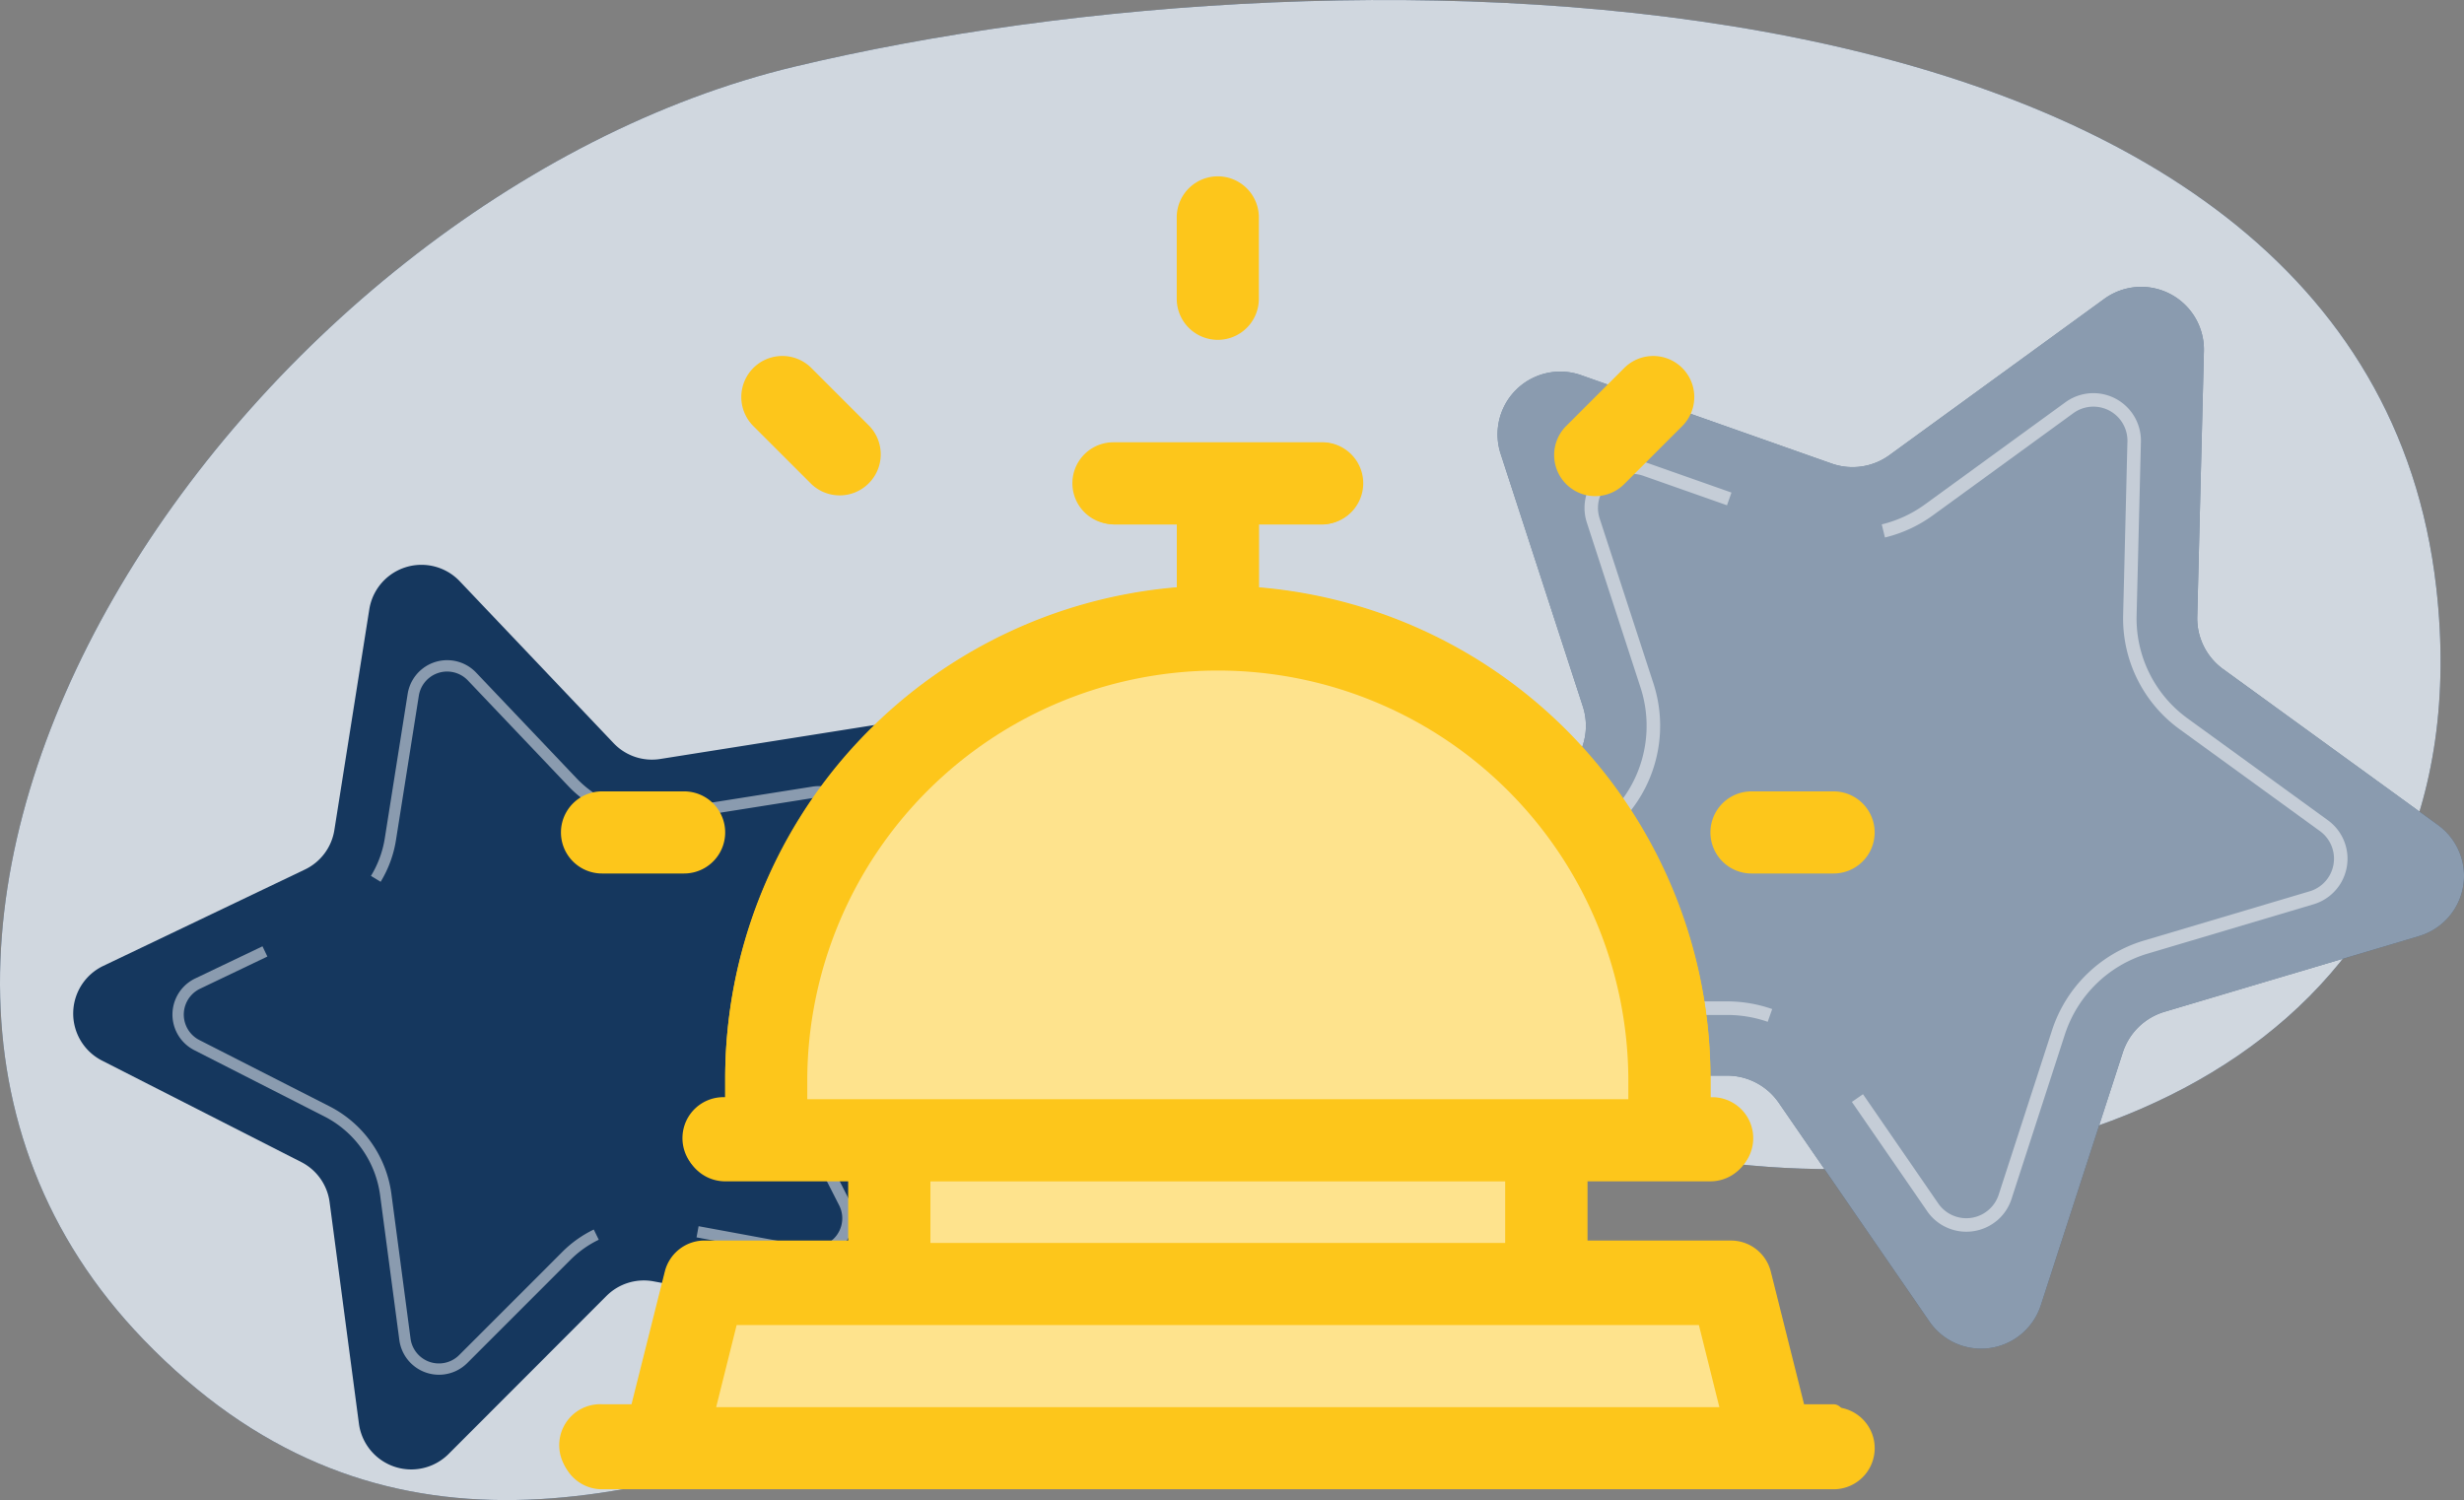 <svg xmlns="http://www.w3.org/2000/svg" width="192.446" height="117.167" viewBox="0 0 192.446 117.167">
  <rect x="0" y="0" width="192.446" height="117.167" fill="#808080" stroke="none"/>
  <g id="Group_1182" data-name="Group 1182" transform="translate(-1342.512 -388.13)">
    <g id="Group_1066" data-name="Group 1066">
      <path id="Path_8921" data-name="Path 8921" d="M1353.711,492.749c35.1,36.413,80.929-18.486,124.24-13.72,27.9,3.07,58.748-10.583,54.841-45.006-5.683-50.06-85.272-50.959-128.2-40.693s-81.962,67.175-50.881,99.419" fill="#15375e"/>
      <path id="Path_8921-2" data-name="Path 8921" d="M1353.711,492.749c35.1,36.413,80.929-18.486,124.24-13.72,27.9,3.07,58.748-10.583,54.841-45.006-5.683-50.06-85.272-50.959-128.2-40.693s-81.962,67.175-50.881,99.419" fill="#fff" opacity="0.8" style="isolation: isolate"/>
      <g id="Group_1180" data-name="Group 1180">
        <g id="Group_963" data-name="Group 963">
          <path id="Path_10268" data-name="Path 10268" d="M1531.454,461.243l-19.885,5.915a4.9,4.9,0,0,0-3.263,3.185l-6.4,19.734a4.9,4.9,0,0,1-8.7,1.269l-11.769-17.082a4.9,4.9,0,0,0-4.039-2.121l-20.744.01a4.9,4.9,0,0,1-3.894-7.879l12.606-16.472a4.9,4.9,0,0,0,.769-4.5l-6.418-19.726a4.9,4.9,0,0,1,6.292-6.14l19.562,6.9a4.9,4.9,0,0,0,4.514-.659l16.775-12.2a4.9,4.9,0,0,1,7.784,4.087l-.52,20.738a4.9,4.9,0,0,0,2.022,4.09l16.789,12.184a4.9,4.9,0,0,1-1.48,8.664" fill="#15375e"/>
          <path id="Path_10268-2" data-name="Path 10268" d="M1531.454,461.243l-19.885,5.915a4.9,4.9,0,0,0-3.263,3.185l-6.4,19.734a4.9,4.9,0,0,1-8.7,1.269l-11.769-17.082a4.9,4.9,0,0,0-4.039-2.121l-20.744.01a4.9,4.9,0,0,1-3.894-7.879l12.606-16.472a4.9,4.9,0,0,0,.769-4.5l-6.418-19.726a4.9,4.9,0,0,1,6.292-6.14l19.562,6.9a4.9,4.9,0,0,0,4.514-.659l16.775-12.2a4.9,4.9,0,0,1,7.784,4.087l-.52,20.738a4.9,4.9,0,0,0,2.022,4.09l16.789,12.184a4.9,4.9,0,0,1-1.48,8.664" fill="#fff" opacity="0.5" style="isolation: isolate"/>
          <path id="Path_10269" data-name="Path 10269" d="M1480.574,467.94a9.614,9.614,0,0,0-3.184-.534l-13.55.009a3.713,3.713,0,0,1-2.941-5.976l8.233-10.757a9.64,9.64,0,0,0,1.512-8.844l-4.193-12.884a3.713,3.713,0,0,1,4.767-4.651l6.528,2.3-.35.993-6.531-2.3a2.659,2.659,0,0,0-3.415,3.331l4.2,12.882a10.7,10.7,0,0,1-1.675,9.809l-8.238,10.76a2.659,2.659,0,0,0,2.113,4.276l13.55-.009a10.668,10.668,0,0,1,3.526.6Z" fill="#fff" opacity="0.5" style="isolation: isolate"/>
          <path id="Path_10270" data-name="Path 10270" d="M1498.47,483.475a3.722,3.722,0,0,1-5.241-.478c-.071-.086-.139-.175-.2-.266l-5.881-8.535.869-.6,5.88,8.535a2.66,2.66,0,0,0,4.72-.689l4.18-12.886a10.8,10.8,0,0,1,7.126-6.949l12.986-3.861a2.661,2.661,0,0,0,.8-4.7l-10.965-7.959a10.688,10.688,0,0,1-4.408-8.921l.335-13.547a2.659,2.659,0,0,0-4.223-2.218l-10.956,7.97a10.639,10.639,0,0,1-3.76,1.741l-.249-1.024a9.575,9.575,0,0,0,3.389-1.57l10.957-7.97a3.713,3.713,0,0,1,5.895,3.1l-.336,13.547a9.636,9.636,0,0,0,3.974,8.043l10.965,7.959a3.713,3.713,0,0,1-1.121,6.565l-12.986,3.862a9.728,9.728,0,0,0-6.422,6.268l-4.18,12.886a3.708,3.708,0,0,1-1.146,1.7" fill="#fff" opacity="0.5" style="isolation: isolate"/>
        </g>
      </g>
      <g id="Group_1181" data-name="Group 1181">
        <g id="Group_961" data-name="Group 961">
          <path id="Path_10260" data-name="Path 10260" d="M1415.578,450.721l-8.317,15.344a4.122,4.122,0,0,0-.048,3.838l7.92,15.549a4.124,4.124,0,0,1-4.424,5.928l-17.163-3.169a4.127,4.127,0,0,0-3.666,1.14L1377.545,501.7a4.124,4.124,0,0,1-7-2.374l-2.29-17.3a4.12,4.12,0,0,0-2.217-3.132l-15.552-7.921a4.124,4.124,0,0,1,.094-7.4l15.746-7.526a4.125,4.125,0,0,0,2.3-3.079l2.729-17.239a4.124,4.124,0,0,1,7.062-2.2l12.023,12.652a4.123,4.123,0,0,0,3.635,1.232l17.237-2.732a4.124,4.124,0,0,1,4.271,6.038" fill="#15375e"/>
          <path id="Path_10261" data-name="Path 10261" d="M1389.277,484.962a8.062,8.062,0,0,0-2.211,1.571l-8.059,8.06a3.124,3.124,0,0,1-5.306-1.8l-1.5-11.3a8.114,8.114,0,0,0-4.36-6.163l-10.157-5.175a3.124,3.124,0,0,1,.074-5.6l5.255-2.512.382.8-5.254,2.512a2.238,2.238,0,0,0-.052,4.014l10.156,5.173a9,9,0,0,1,4.836,6.838l1.495,11.3a2.237,2.237,0,0,0,3.8,1.289l8.059-8.06a8.979,8.979,0,0,1,2.453-1.743Z" fill="#fff" opacity="0.5" style="isolation: isolate"/>
          <path id="Path_10262" data-name="Path 10262" d="M1409.168,483.566a3.131,3.131,0,0,1-3.4,2.832c-.093-.009-.186-.021-.278-.038l-8.576-1.582.161-.873,8.575,1.583a2.237,2.237,0,0,0,2.4-3.218l-5.175-10.152a9.087,9.087,0,0,1,.109-8.374l5.432-10.021a2.238,2.238,0,0,0-2.318-3.277l-11.259,1.784a8.993,8.993,0,0,1-7.929-2.689l-7.854-8.262a2.237,2.237,0,0,0-3.832,1.192l-1.783,11.261a8.926,8.926,0,0,1-1.2,3.272l-.756-.461a8.061,8.061,0,0,0,1.083-2.95l1.783-11.261a3.123,3.123,0,0,1,5.35-1.664l7.854,8.263a8.109,8.109,0,0,0,7.148,2.424l11.259-1.784a3.124,3.124,0,0,1,3.237,4.574l-5.434,10.019a8.184,8.184,0,0,0-.095,7.549l5.175,10.153a3.114,3.114,0,0,1,.331,1.7" fill="#fff" opacity="0.5" style="isolation: isolate"/>
        </g>
      </g>
      <path id="Path_10263" data-name="Path 10263" d="M1485.725,497.815h-2.309l-2.6-10.366a3.205,3.205,0,0,0-3.111-2.422h-11.221v-4.8h9.619a3.2,3.2,0,1,0,.277-6.394c-.092,0-.185,0-.277,0v-1.6a38.461,38.461,0,0,0-35.27-38.23v-4.93h4.81a3.2,3.2,0,1,0,.277-6.394c-.092,0-.185,0-.277,0h-16.032a3.2,3.2,0,1,0-.277,6.394c.092,0,.185,0,.277,0h4.814V434a38.461,38.461,0,0,0-35.27,38.23v1.6a3.2,3.2,0,1,0-.277,6.394c.092,0,.185,0,.277,0h9.619v4.8h-11.227a3.2,3.2,0,0,0-3.111,2.422l-2.6,10.366h-2.305a3.2,3.2,0,1,0-.277,6.394c.092,0,.185,0,.277,0h96.194C1487.493,504.209,1487.493,497.815,1485.725,497.815Z" fill="#fdc61b" style="isolation: isolate"/>
      <g id="reception" style="isolation: isolate">
        <path id="Path_7784" data-name="Path 7784" d="M1485.725,498.038h-2.309l-2.6-10.4a3.208,3.208,0,0,0-3.111-2.429h-11.221V480.4h9.619a3.206,3.206,0,1,0,0-6.413h0v-1.6a38.527,38.527,0,0,0-35.27-38.342V429.1h4.81a3.207,3.207,0,1,0,0-6.413h-16.032a3.207,3.207,0,0,0,0,6.413h4.814v4.944a38.528,38.528,0,0,0-35.275,38.344v1.6a3.206,3.206,0,0,0,0,6.413h9.619v4.809h-11.222a3.207,3.207,0,0,0-3.111,2.429l-2.6,10.4h-2.305a3.206,3.206,0,0,0,0,6.413h96.194a3.206,3.206,0,1,0,0-6.413Zm-80.162-25.649a32.064,32.064,0,0,1,64.127,0v1.6h-64.127Zm9.619,8.016h44.889v4.809h-44.889Zm-16.735,17.633,1.6-6.413H1475.2l1.6,6.413Z" fill="#fdc61b"/>
        <path id="Path_7785" data-name="Path 7785" d="M1389.531,456.356h6.413a3.206,3.206,0,1,0,0-6.413h-6.413a3.206,3.206,0,0,0,0,6.413Z" fill="#fdc61b"/>
        <path id="Path_7786" data-name="Path 7786" d="M1479.309,456.356h6.413a3.206,3.206,0,1,0,0-6.413h-6.413a3.206,3.206,0,0,0,0,6.413Z" fill="#fdc61b"/>
        <path id="Path_7787" data-name="Path 7787" d="M1405.885,425.941a3.206,3.206,0,0,0,4.533-4.532l-4.535-4.535a3.206,3.206,0,1,0-4.534,4.534Z" fill="#fdc61b"/>
        <path id="Path_7788" data-name="Path 7788" d="M1467.1,426.882a3.2,3.2,0,0,0,2.267-.939l4.535-4.534a3.206,3.206,0,0,0-4.534-4.534h0l-4.538,4.533a3.21,3.21,0,0,0,2.27,5.474Z" fill="#fdc61b"/>
        <path id="Path_7789" data-name="Path 7789" d="M1437.626,414.673a3.206,3.206,0,0,0,3.206-3.206v-6.413a3.207,3.207,0,0,0-6.413,0v6.413a3.206,3.206,0,0,0,3.206,3.206Z" fill="#fdc61b"/>
      </g>
    </g>
    <path id="Path_10451" data-name="Path 10451" d="M1405.563,472.389a32.064,32.064,0,0,1,64.127,0v1.6h-64.127Z" fill="#fff" opacity="0.5" style="isolation: isolate"/>
    <rect id="Rectangle_1290" data-name="Rectangle 1290" width="44.889" height="4.809" transform="translate(1415.182 480.405)" fill="#fff" opacity="0.5" style="isolation: isolate"/>
    <path id="Path_10452" data-name="Path 10452" d="M1398.447,498.038l1.6-6.413H1475.2l1.6,6.413Z" fill="#fff" opacity="0.5" style="isolation: isolate"/>
  </g>
</svg>
